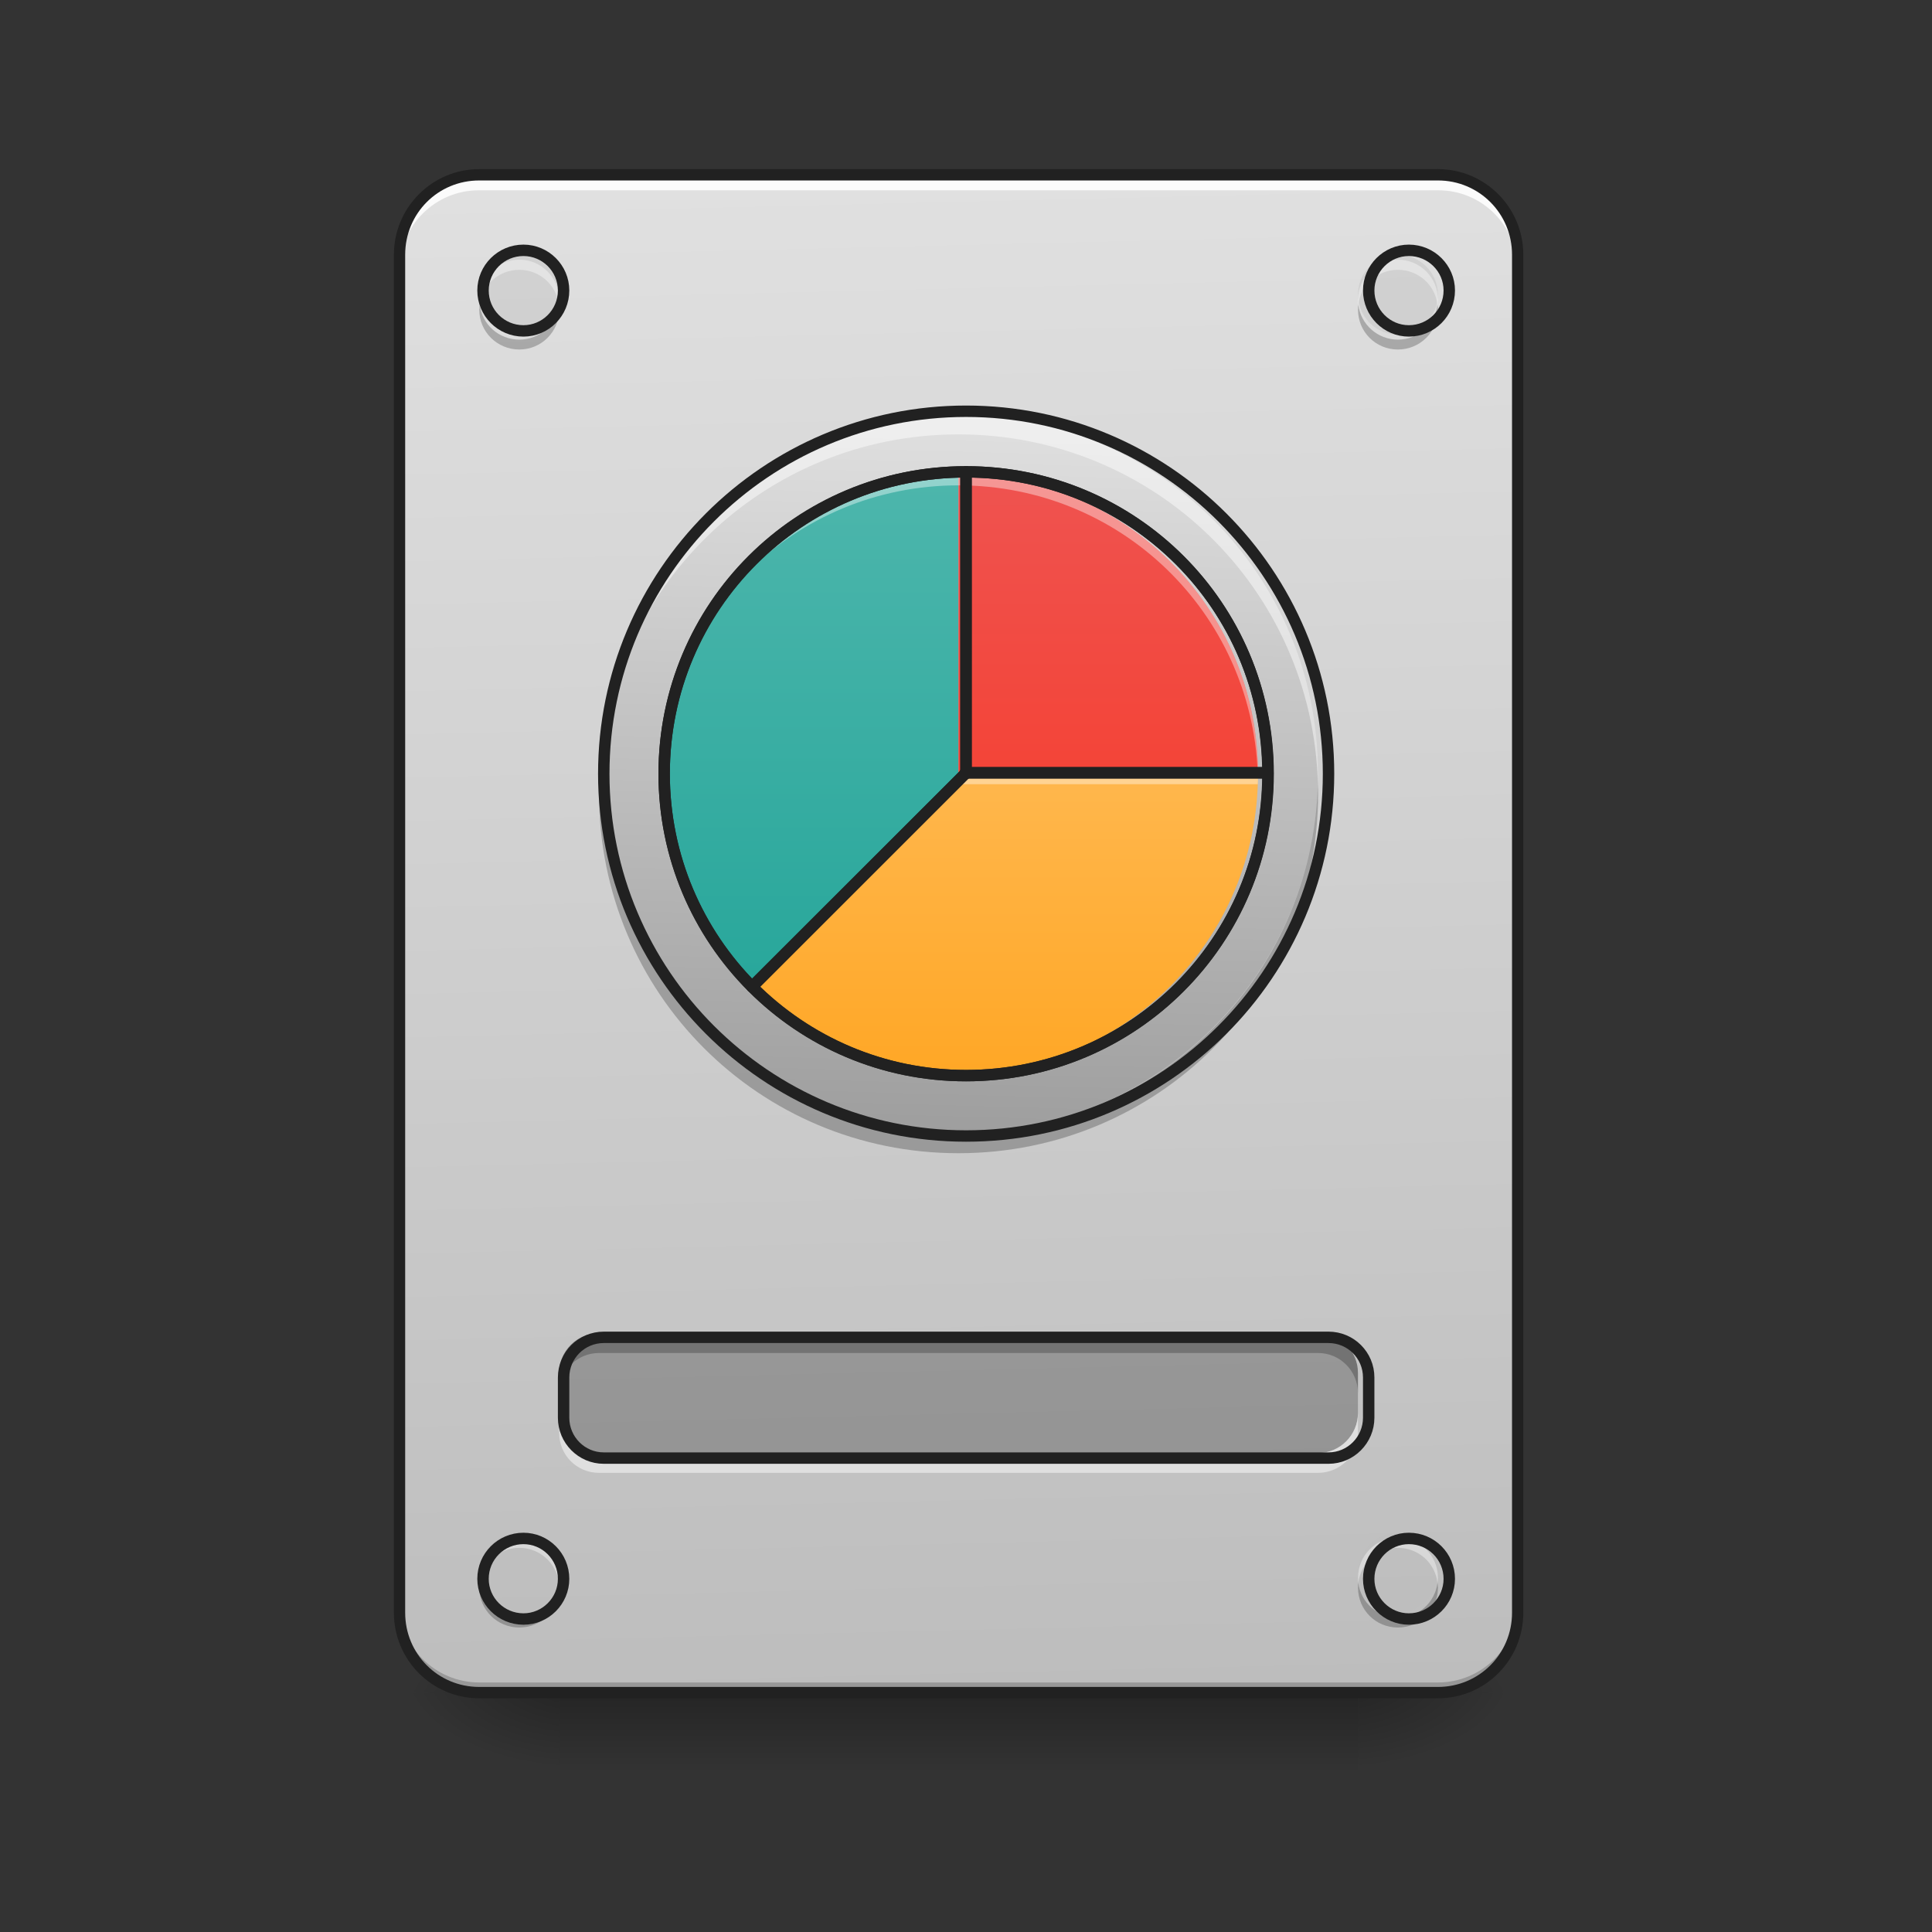 <svg height="32" viewBox="0 0 32 32" width="32" xmlns="http://www.w3.org/2000/svg" xmlns:xlink="http://www.w3.org/1999/xlink"><rect x="0" y="0" width="32" height="32" fill="#333333" stroke="none"/><linearGradient id="a" gradientUnits="userSpaceOnUse" x1="15.877" x2="15.877" y1="28.034" y2="29.357"><stop offset="0" stop-opacity=".275"/><stop offset="1" stop-opacity="0"/></linearGradient><linearGradient id="b"><stop offset="0" stop-opacity=".314"/><stop offset=".222" stop-opacity=".275"/><stop offset="1" stop-opacity="0"/></linearGradient><radialGradient id="c" cx="450.909" cy="189.579" gradientTransform="matrix(0 -.078 -.141 -0 48.823 63.595)" gradientUnits="userSpaceOnUse" r="21.167" xlink:href="#b"/><radialGradient id="d" cx="450.909" cy="189.579" gradientTransform="matrix(-0 .078 .141 0 -17.07 -7.527)" gradientUnits="userSpaceOnUse" r="21.167" xlink:href="#b"/><radialGradient id="e" cx="450.909" cy="189.579" gradientTransform="matrix(-0 -.078 .141 -0 -17.07 63.595)" gradientUnits="userSpaceOnUse" r="21.167" xlink:href="#b"/><radialGradient id="f" cx="450.909" cy="189.579" gradientTransform="matrix(0 .078 -.141 0 48.823 -7.527)" gradientUnits="userSpaceOnUse" r="21.167" xlink:href="#b"/><linearGradient id="g" gradientTransform="matrix(.075 0 0 .217 -5.854 33.641)" gradientUnits="userSpaceOnUse" x1="306.917" x2="305.955" y1="-25.792" y2="-141.415"><stop offset="0" stop-color="#bdbdbd"/><stop offset="1" stop-color="#e0e0e0"/></linearGradient><linearGradient id="h" gradientUnits="userSpaceOnUse" x1="16.538" x2="16.207" y1="6.865" y2="18.773"><stop offset="0" stop-color="#e0e0e0"/><stop offset="1" stop-color="#9e9e9e"/></linearGradient><linearGradient id="i" gradientUnits="userSpaceOnUse" x1="15.877" x2="15.877" y1="7.858" y2="16.788"><stop offset="0" stop-color="#4db6ac"/><stop offset="1" stop-color="#26a69a"/></linearGradient><linearGradient id="j" gradientUnits="userSpaceOnUse" x1="15.876" x2="15.875" y1="13.15" y2="7.857"><stop offset="0" stop-color="#f44336"/><stop offset="1" stop-color="#ef5350"/></linearGradient><linearGradient id="k" gradientUnits="userSpaceOnUse" x1="15.875" x2="15.876" y1="17.78" y2="12.819"><stop offset="0" stop-color="#ffa726"/><stop offset="1" stop-color="#ffb74d"/></linearGradient><path d="m9.262 28.035h13.23v1.32h-13.23zm0 0" fill="url(#a)"/><path d="m22.492 28.035h2.645v-1.324h-2.645zm0 0" fill="url(#c)"/><path d="m9.262 28.035h-2.648v1.32h2.648zm0 0" fill="url(#d)"/><path d="m9.262 28.035h-2.648v-1.324h2.648zm0 0" fill="url(#e)"/><path d="m22.492 28.035h2.645v1.32h-2.645zm0 0" fill="url(#f)"/><path d="m7.938 2.895h15.879c.73 0 1.32.594 1.32 1.324v22.492c0 .73-.59 1.324-1.32 1.324h-15.879c-.73 0-1.324-.594-1.324-1.324v-22.492c0-.73.594-1.324 1.324-1.324zm0 0" fill="url(#g)"/><path d="m7.938 28.035c-.73 0-1.324-.59-1.324-1.324v-.164c0 .73.594 1.32 1.324 1.32h15.879c.73 0 1.32-.59 1.32-1.32v.164c0 .734-.59 1.324-1.32 1.324zm0 0" fill-opacity=".196"/><path d="m7.938 2.984c-.73 0-1.324.59-1.324 1.324v.164c0-.73.594-1.324 1.324-1.32h15.879c.73-.004 1.32.59 1.32 1.32v-.164c0-.734-.59-1.324-1.32-1.324zm0 0" fill="#fff" fill-opacity=".863"/><path d="m7.938 2.801c-.781 0-1.414.637-1.414 1.418v22.492c0 .785.633 1.418 1.414 1.418h15.879c.781 0 1.414-.633 1.414-1.418v-22.492c0-.781-.633-1.418-1.414-1.418zm0 .188h15.879c.68 0 1.227.547 1.227 1.23v22.492c0 .684-.547 1.23-1.227 1.23h-15.879c-.684 0-1.227-.547-1.227-1.23v-22.492c0-.684.543-1.23 1.227-1.23zm0 0" fill="#212121"/><g fill="#bdbdbd"><path d="m8.602 4.219c.363 0 .66.297.66.66 0 .367-.297.664-.66.664-.367 0-.664-.297-.664-.664 0-.363.297-.66.664-.66zm0 0" fill-opacity=".392"/><path d="m23.152 4.219c.367 0 .664.297.664.66 0 .367-.297.664-.664.664-.363 0-.66-.297-.66-.664 0-.363.297-.66.66-.66zm0 0" fill-opacity=".392"/><path d="m23.152 25.387c.367 0 .664.297.664.664 0 .363-.297.66-.664.66-.363 0-.66-.297-.66-.66 0-.367.297-.664.66-.664zm0 0" fill-opacity=".392"/><path d="m8.602 25.387c.363 0 .66.297.66.664 0 .363-.297.66-.66.66-.367 0-.664-.297-.664-.66 0-.367.297-.664.664-.664zm0 0" fill-opacity=".392"/></g><path d="m9.922 22.082h11.91c.363 0 .66.293.66.66v.66c0 .367-.297.664-.66.664h-11.91c-.363 0-.66-.297-.66-.664v-.66c0-.367.297-.66.66-.66zm0 0" fill-opacity=".235"/><path d="m9.922 22.082c-.367 0-.66.293-.66.66v.332c0-.367.293-.664.66-.664h11.91c.363 0 .66.297.66.664v-.332c0-.367-.297-.66-.66-.66zm0 0" fill-opacity=".235"/><path d="m9.922 24.395c-.367 0-.66-.293-.66-.66v-.332c0 .367.293.664.66.664h11.91c.363 0 .66-.297.66-.664v.332c0 .367-.297.66-.66.66zm0 0" fill="#fff" fill-opacity=".471"/><path d="m158.735 138.279h190.544c5.812 0 10.561 4.687 10.561 10.561v10.561c0 5.874-4.75 10.624-10.561 10.624h-190.544c-5.812 0-10.561-4.75-10.561-10.624v-10.561c0-5.874 4.75-10.561 10.561-10.561zm0 0" fill="none" stroke="#212121" stroke-linecap="round" stroke-width="3" transform="matrix(.063 0 0 .063 0 13.439)"/><path d="m8.602 4.301c-.367 0-.664.297-.664.664 0 .027.004.055.008.082.039-.328.316-.578.656-.578.336 0 .613.25.656.578 0-.027.004-.055.004-.082 0-.367-.297-.664-.66-.664zm14.551 0c-.367 0-.66.297-.66.664 0 .027 0 .055.004.082.043-.328.32-.578.656-.578.34 0 .617.25.656.578.004-.027.008-.055.008-.082 0-.367-.297-.664-.664-.664zm-14.551 21.168c-.367 0-.664.297-.664.664 0 .027.004.055.008.082.039-.328.316-.578.656-.578.336 0 .613.25.656.578 0-.027.004-.055.004-.082 0-.367-.297-.664-.66-.664zm14.551 0c-.367 0-.66.297-.66.664 0 .027 0 .055.004.082.043-.328.32-.578.656-.578.34 0 .617.25.656.578.004-.027.008-.055.008-.082 0-.367-.297-.664-.664-.664zm0 0" fill="#fff" fill-opacity=".392"/><path d="m8.602 26.957c-.367 0-.664-.293-.664-.66 0-.027.004-.055.008-.082.039.328.316.578.656.578.336 0 .613-.25.656-.578 0 .027.004.055.004.082 0 .367-.297.66-.66.66zm14.551 0c-.367 0-.66-.293-.66-.66 0-.027 0-.055.004-.082.043.328.32.578.656.578.34 0 .617-.25.656-.578.004.027.008.055.008.082 0 .367-.297.66-.664.66zm-14.551-21.168c-.367 0-.664-.293-.664-.66 0-.027.004-.055.008-.082.039.328.316.578.656.578.336 0 .613-.25.656-.578 0 .027.004.055.004.082 0 .367-.297.66-.66.66zm14.551 0c-.367 0-.66-.293-.66-.66 0-.027 0-.055.004-.082.043.328.32.578.656.578.34 0 .617-.25.656-.578.004.027.008.055.008.082 0 .367-.297.66-.664.66zm0 0" fill-opacity=".235"/><path d="m137.612-147.506c5.812 0 10.561 4.75 10.561 10.561 0 5.874-4.75 10.624-10.561 10.624-5.874 0-10.624-4.75-10.624-10.624 0-5.812 4.75-10.561 10.624-10.561zm0 0" fill="none" stroke="#212121" stroke-linecap="round" stroke-width="3" transform="matrix(.063 0 0 .063 0 13.439)"/><path d="m370.402-147.506c5.874 0 10.624 4.75 10.624 10.561 0 5.874-4.75 10.624-10.624 10.624-5.812 0-10.561-4.75-10.561-10.624 0-5.812 4.75-10.561 10.561-10.561zm0 0" fill="none" stroke="#212121" stroke-linecap="round" stroke-width="3" transform="matrix(.063 0 0 .063 0 13.439)"/><path d="m370.402 191.149c5.874 0 10.624 4.75 10.624 10.624 0 5.812-4.75 10.561-10.624 10.561-5.812 0-10.561-4.75-10.561-10.561 0-5.874 4.75-10.624 10.561-10.624zm0 0" fill="none" stroke="#212121" stroke-linecap="round" stroke-width="3" transform="matrix(.063 0 0 .063 0 13.439)"/><path d="m137.612 191.149c5.812 0 10.561 4.75 10.561 10.624 0 5.812-4.75 10.561-10.561 10.561-5.874 0-10.624-4.75-10.624-10.561 0-5.874 4.75-10.624 10.624-10.624zm0 0" fill="none" stroke="#212121" stroke-linecap="round" stroke-width="3" transform="matrix(.063 0 0 .063 0 13.439)"/><path d="m15.875 6.863c3.289 0 5.957 2.668 5.957 5.957 0 3.285-2.668 5.953-5.957 5.953-3.285 0-5.953-2.668-5.953-5.953 0-3.289 2.668-5.957 5.953-5.957zm0 0" fill="url(#h)"/><path d="m15.875 7.859c-2.75 0-4.961 2.211-4.961 4.961 0 1.367.551 2.605 1.441 3.5l3.52-3.516h-.016.016zm0 0" fill="url(#i)"/><path d="m15.875 7.859v4.941l.012-.008-.008.012h4.957c-.008-2.742-2.215-4.945-4.961-4.945zm0 0" fill="url(#j)"/><path d="m15.875 12.805v.016-.012l-3.516 3.516c.895.898 2.137 1.457 3.516 1.457 2.75 0 4.961-2.215 4.961-4.961 0-.008 0-.012 0-.016zm0 0" fill="url(#k)"/><path d="m15.875 7.859c-2.75 0-4.961 2.211-4.961 4.961v.09c.051-2.707 2.242-4.871 4.961-4.871zm0 0" fill="#fff" fill-opacity=".392"/><path d="m15.875 7.859v.18c2.684 0 4.855 2.109 4.957 4.766h.004c-.008-2.742-2.215-4.945-4.961-4.945zm0 0" fill="#fff" fill-opacity=".392"/><path d="m15.875 12.805v.016-.012l-3.516 3.516c.027.031.059.059.09.09l3.426-3.426v.012-.012h4.957c.004-.059.004-.113.004-.168 0-.008 0-.012 0-.016zm0 0" fill="#fff" fill-opacity=".392"/><path d="m253.976-89.262c43.871 0 79.43 35.497 79.43 79.367 0 43.808-35.559 79.367-79.43 79.367-43.808 0-79.367-35.559-79.367-79.367 0-43.871 35.559-79.367 79.367-79.367zm0 0" fill="none" stroke="#212121" stroke-linecap="round" stroke-linejoin="round" stroke-width="3" transform="matrix(.063 0 0 .063 0 13.439)"/><path d="m9.926 12.984c-.004.055-.004.109-.004.164 0 3.301 2.656 5.953 5.953 5.953 3.301 0 5.957-2.652 5.957-5.953 0-.055-.004-.109-.004-.164-.086 3.223-2.707 5.789-5.953 5.789-3.242 0-5.863-2.566-5.949-5.789zm0 0" fill-opacity=".235"/><path d="m9.926 12.984c-.004-.055-.004-.109-.004-.164 0-3.301 2.656-5.953 5.953-5.953 3.301 0 5.957 2.652 5.957 5.953 0 .055-.004.109-.004.164-.086-3.223-2.707-5.789-5.953-5.789-3.242 0-5.863 2.566-5.949 5.789zm0 0" fill="#fff" fill-opacity=".471"/><path d="m253.976-105.198c52.62 0 95.303 42.683 95.303 95.303 0 52.557-42.683 95.241-95.303 95.241-52.557 0-95.241-42.683-95.241-95.241 0-52.62 42.683-95.303 95.241-95.303zm0 0" fill="none" stroke="#212121" stroke-linecap="round" stroke-width="3" transform="matrix(.063 0 0 .063 0 13.439)"/><path d="m253.976-89.262c-43.996 0-79.367 35.372-79.367 79.367 0 21.873 8.812 41.684 23.06 55.995l56.307-56.245h-.25.25zm0 0" fill="none" stroke="#212121" stroke-linecap="round" stroke-linejoin="round" stroke-width="3" transform="matrix(.063 0 0 .063 0 13.439)"/><path d="m253.976-89.262v79.055l.187-.125-.125.187h79.305c-.125-43.871-35.434-79.117-79.367-79.117zm0 0" fill="none" stroke="#212121" stroke-linecap="round" stroke-linejoin="round" stroke-width="3" transform="matrix(.063 0 0 .063 0 13.439)"/><path d="m253.976-10.145v.25-.187l-56.245 56.245c14.311 14.374 34.184 23.31 56.245 23.31 43.996 0 79.367-35.434 79.367-79.367 0-.125 0-.187 0-.25zm0 0" fill="none" stroke="#212121" stroke-linecap="round" stroke-linejoin="round" stroke-width="3" transform="matrix(.063 0 0 .063 0 13.439)"/></svg>